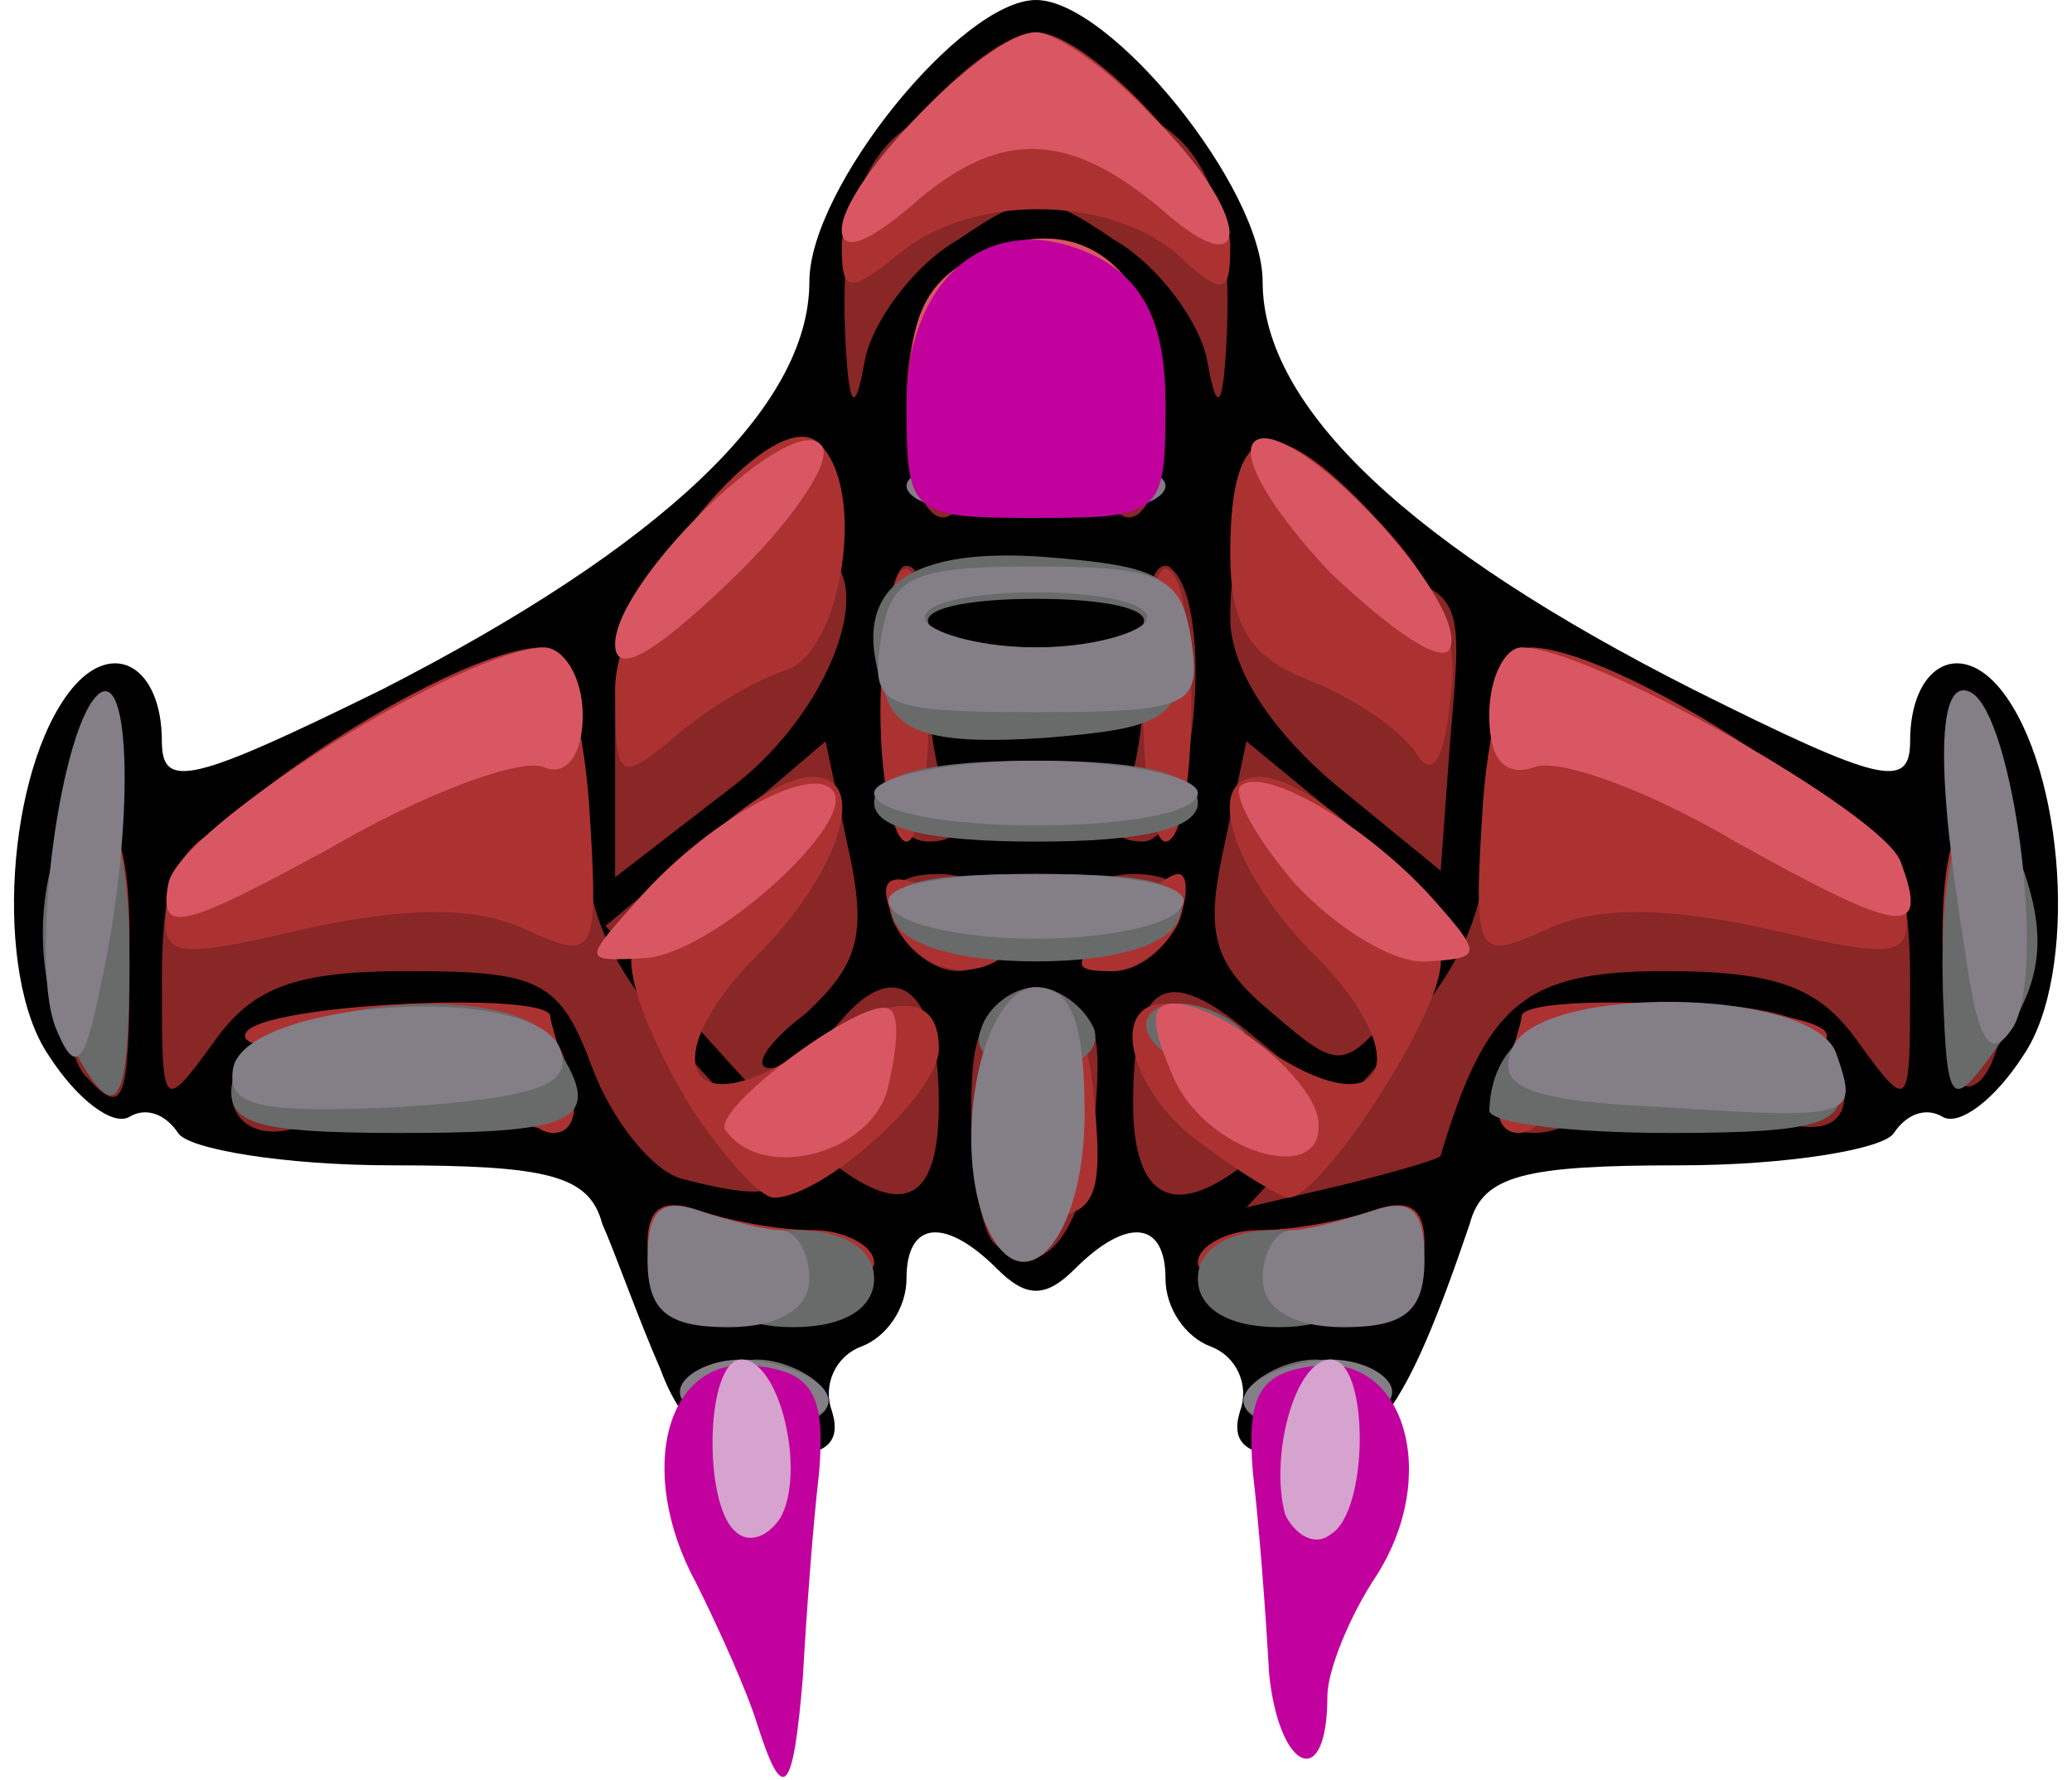 <?xml version="1.0" encoding="UTF-8" standalone="no"?>
<svg width="64" height="55" viewBox="0 0 640 550" version="1.1" xmlns="http://www.w3.org/2000/svg">
    <defs>
        <style type="text/css"><![CDATA[
      .custom-primary-color {
        fill:#c2009e;
      }
      .custom-secondary-color {
        fill:#d5a3cd;
      }
    ]]></style>
    </defs>

    <g fill="rgb(0,0,0)">
        <path d="M204 423 c-7 -16 -14 -36 -18 -45 -4 -15 -17 -18 -65 -18 -33 0 -63 -5 -66 -10 -4 -6 -10 -8 -15 -5 -5 3 -16 -5 -25 -19 -17 -25 -13 -88 7 -113 13 -16 28 -7 28 16 0 15 9 13 68 -16 86 -44 132 -87 132 -126 0 -29 47 -87 70 -87 23 0 70 58 70 87 0 39 46 82 133 126 58 29 67 31 67 16 0 -23 15 -32 28 -16 20 25 24 88 7 113 -9 14 -20 22 -25 19 -5 -3 -11 -1 -15 5 -3 5 -33 10 -66 10 -48 0 -61 3 -65 18 -20 59 -30 72 -53 72 -16 0 -21 -4 -18 -14 3 -8 -1 -17 -9 -20 -8 -3 -14 -12 -14 -21 0 -18 -12 -19 -28 -3 -9 9 -15 9 -24 0 -16 -16 -28 -15 -28 3 0 9 -6 18 -14 21 -8 3 -12 12 -9 20 3 10 -2 14 -18 14 -17 0 -28 -8 -35 -27z"/>
    </g>
    <g fill="rgb(137,38,38)">
        <path d="M307 384 c-4 -4 -7 -22 -7 -41 0 -27 4 -33 21 -33 17 0 20 5 17 37 -3 35 -17 51 -31 37z"/>
        <path d="M210 364 c-9 -3 -21 -18 -27 -34 -10 -27 -16 -30 -57 -30 -35 0 -48 5 -60 22 -16 22 -16 21 -16 -19 0 -46 9 -53 71 -53 32 0 39 -3 39 -19 0 -11 5 -23 10 -26 6 -4 10 12 10 39 0 39 6 52 36 86 34 37 32 44 -6 34z"/>
        <path d="M225 328 l-38 -42 34 -28 34 -29 7 33 c6 27 3 36 -13 51 -12 9 -17 17 -11 17 5 0 15 -7 22 -15 17 -20 30 -9 30 26 0 41 -20 37 -65 -13z"/>
        <path d="M350 341 c0 -38 10 -44 37 -21 21 17 21 18 4 34 -26 24 -41 19 -41 -13z"/>
        <path d="M423 332 c31 -36 37 -49 37 -88 0 -27 4 -43 10 -39 6 3 10 15 10 26 0 16 7 19 39 19 62 0 71 7 71 53 0 40 0 41 -16 19 -12 -17 -25 -22 -60 -22 -43 0 -55 10 -69 57 0 1 -14 5 -30 9 l-30 7 38 -41z"/>
        <path d="M72 333 c5 -26 93 -31 102 -7 9 25 -1 29 -29 14 -20 -10 -28 -11 -37 -2 -18 18 -40 14 -36 -5z"/>
        <path d="M464 334 c3 -9 6 -18 6 -20 0 -2 20 -4 45 -4 32 0 47 5 52 15 9 24 -4 30 -32 15 -20 -10 -28 -11 -37 -2 -18 18 -41 15 -34 -4z"/>
        <path d="M27 333 c-11 -10 -8 -61 3 -68 6 -4 10 10 10 34 0 42 -2 46 -13 34z"/>
        <path d="M600 300 c0 -25 4 -39 10 -35 6 3 10 19 10 35 0 16 -4 32 -10 35 -6 4 -10 -10 -10 -35z"/>
        <path d="M393 313 c-18 -15 -21 -24 -15 -51 l7 -33 34 28 c33 28 33 28 14 52 -18 22 -19 22 -40 4z"/>
        <path d="M276 285 c-4 -10 1 -15 14 -15 11 0 20 7 20 15 0 8 -6 15 -14 15 -8 0 -16 -7 -20 -15z"/>
        <path d="M330 285 c0 -8 9 -15 20 -15 13 0 18 5 14 15 -4 8 -12 15 -20 15 -8 0 -14 -7 -14 -15z"/>
        <path d="M190 227 c0 -45 12 -56 58 -57 26 0 12 48 -23 74 l-35 27 0 -44z"/>
        <path d="M412 242 c-20 -17 -32 -36 -32 -51 0 -21 3 -23 32 -17 41 8 40 7 36 54 l-3 41 -33 -27z"/>
        <path d="M272 220 c0 -22 3 -42 7 -45 5 -2 8 10 8 28 -1 18 2 38 7 45 4 7 2 12 -7 12 -10 0 -15 -12 -15 -40z"/>
        <path d="M346 248 c5 -7 8 -27 7 -45 0 -18 3 -30 8 -28 15 10 8 85 -8 85 -9 0 -11 -5 -7 -12z"/>
        <path d="M232 149 c2 -6 8 -10 13 -10 5 0 11 4 13 10 2 6 -4 11 -13 11 -9 0 -15 -5 -13 -11z"/>
        <path d="M280 125 c0 -24 6 -37 20 -45 32 -17 60 4 60 45 0 39 -17 48 -22 13 -2 -13 -10 -23 -18 -23 -8 0 -16 10 -18 23 -5 35 -22 26 -22 -13z"/>
        <path d="M382 149 c2 -6 8 -10 13 -10 5 0 11 4 13 10 2 6 -4 11 -13 11 -9 0 -15 -5 -13 -11z"/>
        <path d="M261 102 c-2 -53 14 -72 59 -72 45 0 61 19 59 72 -1 24 -3 27 -6 10 -2 -12 -15 -30 -29 -38 -22 -15 -26 -15 -48 0 -14 8 -27 26 -29 38 -3 17 -5 14 -6 -10z"/>
    </g>
    <g fill="rgb(172,50,50)">
        <path d="M200 384 c0 -11 5 -14 16 -10 9 3 24 6 35 6 10 0 19 5 19 10 0 6 -16 10 -35 10 -25 0 -35 -4 -35 -16z"/>
        <path d="M370 390 c0 -5 9 -10 19 -10 11 0 26 -3 35 -6 11 -4 16 -1 16 10 0 12 -10 16 -35 16 -19 0 -35 -4 -35 -10z"/>
        <path d="M302 340 c2 -23 8 -35 18 -35 10 0 16 12 18 35 3 31 0 36 -18 36 -18 0 -21 -5 -18 -36z"/>
        <path d="M214 343 c-10 -16 -19 -36 -19 -46 -2 -17 38 -57 56 -57 18 0 8 30 -17 55 -31 31 -23 53 12 31 29 -20 44 -20 44 -2 0 14 -36 46 -51 46 -4 0 -15 -12 -25 -27z"/>
        <path d="M372 354 c-23 -16 -30 -44 -12 -44 6 0 21 7 34 16 35 22 43 0 12 -31 -25 -25 -35 -55 -17 -55 18 0 58 40 56 58 -1 17 -37 72 -47 72 -2 0 -14 -7 -26 -16z"/>
        <path d="M160 334 c0 -14 -8 -16 -45 -12 -24 3 -42 2 -39 -3 5 -9 94 -13 94 -5 0 2 3 11 6 20 3 9 1 16 -5 16 -6 0 -11 -7 -11 -16z"/>
        <path d="M464 334 c3 -9 6 -18 6 -20 0 -8 89 -4 94 5 3 5 -15 6 -39 3 -37 -4 -45 -2 -45 12 0 9 -5 16 -11 16 -6 0 -8 -7 -5 -16z"/>
        <path d="M20 296 c0 -19 5 -38 10 -41 6 -4 10 10 10 34 0 23 -4 41 -10 41 -5 0 -10 -15 -10 -34z"/>
        <path d="M600 289 c0 -24 4 -38 10 -34 6 3 10 22 10 41 0 19 -4 34 -10 34 -5 0 -10 -18 -10 -41z"/>
        <path d="M52 276 c3 -20 86 -75 115 -76 6 0 13 20 15 49 3 47 2 48 -20 38 -15 -7 -36 -7 -68 0 -43 10 -45 9 -42 -11z"/>
        <path d="M276 284 c-5 -12 -2 -15 10 -10 8 3 20 6 25 6 6 0 7 5 4 10 -10 15 -32 12 -39 -6z"/>
        <path d="M344 285 c8 -8 17 -15 20 -15 3 0 3 7 0 15 -4 8 -13 15 -21 15 -12 0 -12 -2 1 -15z"/>
        <path d="M458 249 c2 -29 9 -49 15 -49 29 1 112 56 115 76 3 20 1 21 -42 11 -32 -7 -53 -7 -68 0 -22 10 -23 9 -20 -38z"/>
        <path d="M272 220 c0 -22 3 -42 7 -44 4 -3 8 15 8 39 0 25 -3 45 -7 45 -4 0 -8 -18 -8 -40z"/>
        <path d="M353 215 c0 -24 4 -42 8 -39 10 6 9 84 -1 84 -4 0 -7 -20 -7 -45z"/>
        <path d="M190 213 c0 -30 49 -90 63 -76 15 14 7 64 -10 70 -10 3 -26 13 -35 21 -17 14 -18 13 -18 -15z"/>
        <path d="M437 232 c-5 -7 -20 -17 -33 -22 -18 -7 -24 -17 -24 -39 0 -42 13 -45 44 -12 20 21 27 37 24 57 -2 20 -6 25 -11 16z"/>
        <path d="M281 128 c-1 -28 4 -40 19 -48 34 -18 60 4 59 48 -1 22 -3 28 -6 15 -2 -12 -11 -27 -19 -33 -18 -15 -41 1 -47 33 -3 13 -5 7 -6 -15z"/>
        <path d="M260 76 c0 -19 43 -66 60 -66 17 0 60 47 60 66 0 15 -2 16 -17 2 -22 -18 -64 -18 -86 1 -15 12 -17 11 -17 -3z"/>
    </g>

    <g fill="rgb(105,106,106)">
        <path d="M220 430 c0 -5 6 -10 14 -10 8 0 18 5 21 10 3 6 -3 10 -14 10 -12 0 -21 -4 -21 -10z"/>
        <path d="M385 430 c3 -5 13 -10 21 -10 8 0 14 5 14 10 0 6 -9 10 -21 10 -11 0 -17 -4 -14 -10z"/>
        <path d="M220 395 c0 -9 9 -15 25 -15 16 0 25 6 25 15 0 9 -9 15 -25 15 -16 0 -25 -6 -25 -15z"/>
        <path d="M370 395 c0 -9 9 -15 25 -15 16 0 25 6 25 15 0 9 -9 15 -25 15 -16 0 -25 -6 -25 -15z"/>
        <path d="M72 333 c4 -23 86 -32 99 -11 16 24 9 28 -47 28 -47 0 -55 -3 -52 -17z"/>
        <path d="M460 343 c1 -24 20 -34 61 -31 32 2 45 8 47 21 3 14 -5 17 -52 17 -31 0 -56 -3 -56 -7z"/>
        <path d="M20 319 c-13 -23 -6 -69 10 -69 6 0 10 20 10 45 0 50 -4 55 -20 24z"/>
        <path d="M600 298 c0 -47 12 -63 24 -32 9 24 7 39 -9 60 -13 18 -14 15 -15 -28z"/>
        <path d="M303 318 c2 -7 10 -13 17 -13 7 0 15 6 18 13 2 7 -5 12 -18 12 -13 0 -20 -5 -17 -12z"/>
        <path d="M355 320 c-3 -5 1 -10 9 -10 8 0 18 5 21 10 3 6 -1 10 -9 10 -8 0 -18 -4 -21 -10z"/>
        <path d="M276 284 c-4 -11 6 -14 44 -14 38 0 48 3 44 14 -3 8 -20 13 -44 13 -24 0 -41 -5 -44 -13z"/>
        <path d="M270 248 c0 -9 17 -13 50 -13 33 0 50 4 50 13 0 8 -17 12 -50 12 -33 0 -50 -4 -50 -12z"/>
        <path d="M274 216 c-13 -33 4 -47 48 -44 38 3 43 6 43 28 0 22 -5 25 -43 28 -31 2 -44 -1 -48 -12z m79 -23 c3 -5 -12 -8 -33 -8 -21 0 -36 3 -33 8 2 4 17 7 33 7 16 0 31 -3 33 -7z"/>
        <path d="M298 153 c12 -2 32 -2 45 0 12 2 2 4 -23 4 -25 0 -35 -2 -22 -4z"/>
    </g>
    <g fill="rgb(132,126,135)">
        <path d="M210 430 c0 -5 9 -10 19 -10 11 0 23 5 26 10 4 6 -5 10 -19 10 -14 0 -26 -4 -26 -10z"/>
        <path d="M385 430 c3 -5 15 -10 26 -10 10 0 19 5 19 10 0 6 -12 10 -26 10 -14 0 -23 -4 -19 -10z"/>
        <path d="M200 389 c0 -15 4 -19 16 -15 9 3 20 6 25 6 5 0 9 7 9 15 0 9 -9 15 -25 15 -19 0 -25 -5 -25 -21z"/>
        <path d="M390 395 c0 -8 4 -15 9 -15 5 0 16 -3 25 -6 12 -4 16 0 16 15 0 16 -6 21 -25 21 -16 0 -25 -6 -25 -15z"/>
        <path d="M304 377 c-10 -27 0 -72 16 -72 11 0 15 11 15 39 0 40 -20 61 -31 33z"/>
        <path d="M72 330 c4 -21 93 -27 101 -6 4 11 -6 15 -49 18 -44 2 -54 0 -52 -12z"/>
        <path d="M513 342 c-41 -2 -51 -6 -46 -18 8 -20 92 -19 100 1 7 20 7 21 -54 17z"/>
        <path d="M17 317 c-8 -22 2 -95 14 -103 10 -6 10 46 0 91 -5 25 -8 27 -14 12z"/>
        <path d="M607 294 c-9 -55 -9 -86 2 -80 13 8 23 85 13 103 -7 11 -11 6 -15 -23z"/>
        <path d="M275 280 c-4 -6 13 -10 45 -10 32 0 49 4 45 10 -3 6 -24 10 -45 10 -21 0 -42 -4 -45 -10z"/>
        <path d="M270 245 c0 -5 23 -10 50 -10 28 0 50 5 50 10 0 6 -22 10 -50 10 -27 0 -50 -4 -50 -10z"/>
        <path d="M272 198 c3 -20 9 -23 48 -23 39 0 45 3 48 23 3 20 0 22 -48 22 -48 0 -51 -2 -48 -22z m82 -6 c3 -5 -12 -9 -34 -9 -22 0 -37 4 -34 9 3 4 18 8 34 8 16 0 31 -4 34 -8z"/>
        <path d="M280 150 c0 -5 18 -10 40 -10 22 0 40 5 40 10 0 6 -18 10 -40 10 -22 0 -40 -4 -40 -10z"/>
    </g>

    <g fill="rgb(217,87,99)">
        <path d="M224 349 c-4 -7 45 -43 51 -37 3 2 2 13 -1 25 -6 20 -39 28 -50 12z"/>
        <path d="M363 334 c-8 -18 -8 -24 0 -24 15 1 41 22 44 35 4 22 -33 12 -44 -11z"/>
        <path d="M197 278 c21 -24 53 -42 60 -34 9 9 -37 51 -58 52 -19 1 -19 1 -2 -18z"/>
        <path d="M400 273 c-12 -14 -19 -27 -17 -30 7 -7 39 12 59 34 16 18 16 19 -1 20 -10 1 -28 -10 -41 -24z"/>
        <path d="M52 273 c3 -17 90 -72 116 -73 6 0 12 9 12 21 0 12 -5 19 -12 16 -7 -3 -37 8 -66 25 -46 25 -53 27 -50 11z"/>
        <path d="M536 260 c-27 -16 -55 -26 -62 -23 -9 3 -14 -2 -14 -16 0 -12 5 -21 10 -21 21 0 111 51 117 66 9 24 1 23 -51 -6z"/>
        <path d="M190 199 c0 -20 56 -74 64 -61 3 5 -10 24 -29 42 -23 22 -35 29 -35 19z"/>
        <path d="M411 177 c-18 -19 -29 -37 -23 -41 12 -7 65 49 60 64 -2 6 -18 -5 -37 -23z"/>
        <path d="M281 128 c-1 -28 4 -40 19 -48 34 -18 60 4 59 48 -2 29 -3 31 -6 10 -9 -58 -57 -58 -66 0 -3 21 -4 19 -6 -10z"/>
        <path d="M260 71 c0 -15 45 -61 60 -61 6 0 22 11 35 25 32 31 33 56 3 29 -29 -24 -50 -24 -77 0 -13 11 -21 14 -21 7z"/>
    </g>

    <g fill="rgb(99,155,255)" class="custom-primary-color">
        <path d="M234 533 c-3 -10 -12 -30 -19 -44 -19 -35 -9 -71 19 -67 17 2 21 9 19 33 -2 17 -4 45 -5 63 -3 36 -6 40 -14 15z"/>
        <path d="M392 517 c-1 -18 -3 -45 -5 -62 -2 -24 2 -31 19 -33 28 -4 39 34 19 65 -8 12 -15 29 -15 37 0 30 -15 23 -18 -7z"/>
        <path d="M280 125 c0 -41 28 -62 60 -45 14 8 20 21 20 45 0 34 -1 35 -40 35 -39 0 -40 -1 -40 -35z"/>
    </g>
    <g fill="rgb(155,173,183)" class="custom-secondary-color">
        <path d="M227 473 c-10 -9 -9 -53 2 -53 12 0 20 35 12 49 -4 6 -10 8 -14 4z"/>
        <path d="M397 468 c-5 -18 3 -48 14 -48 12 0 12 47 0 54 -5 4 -11 0 -14 -6z"/>
    </g>
</svg>
